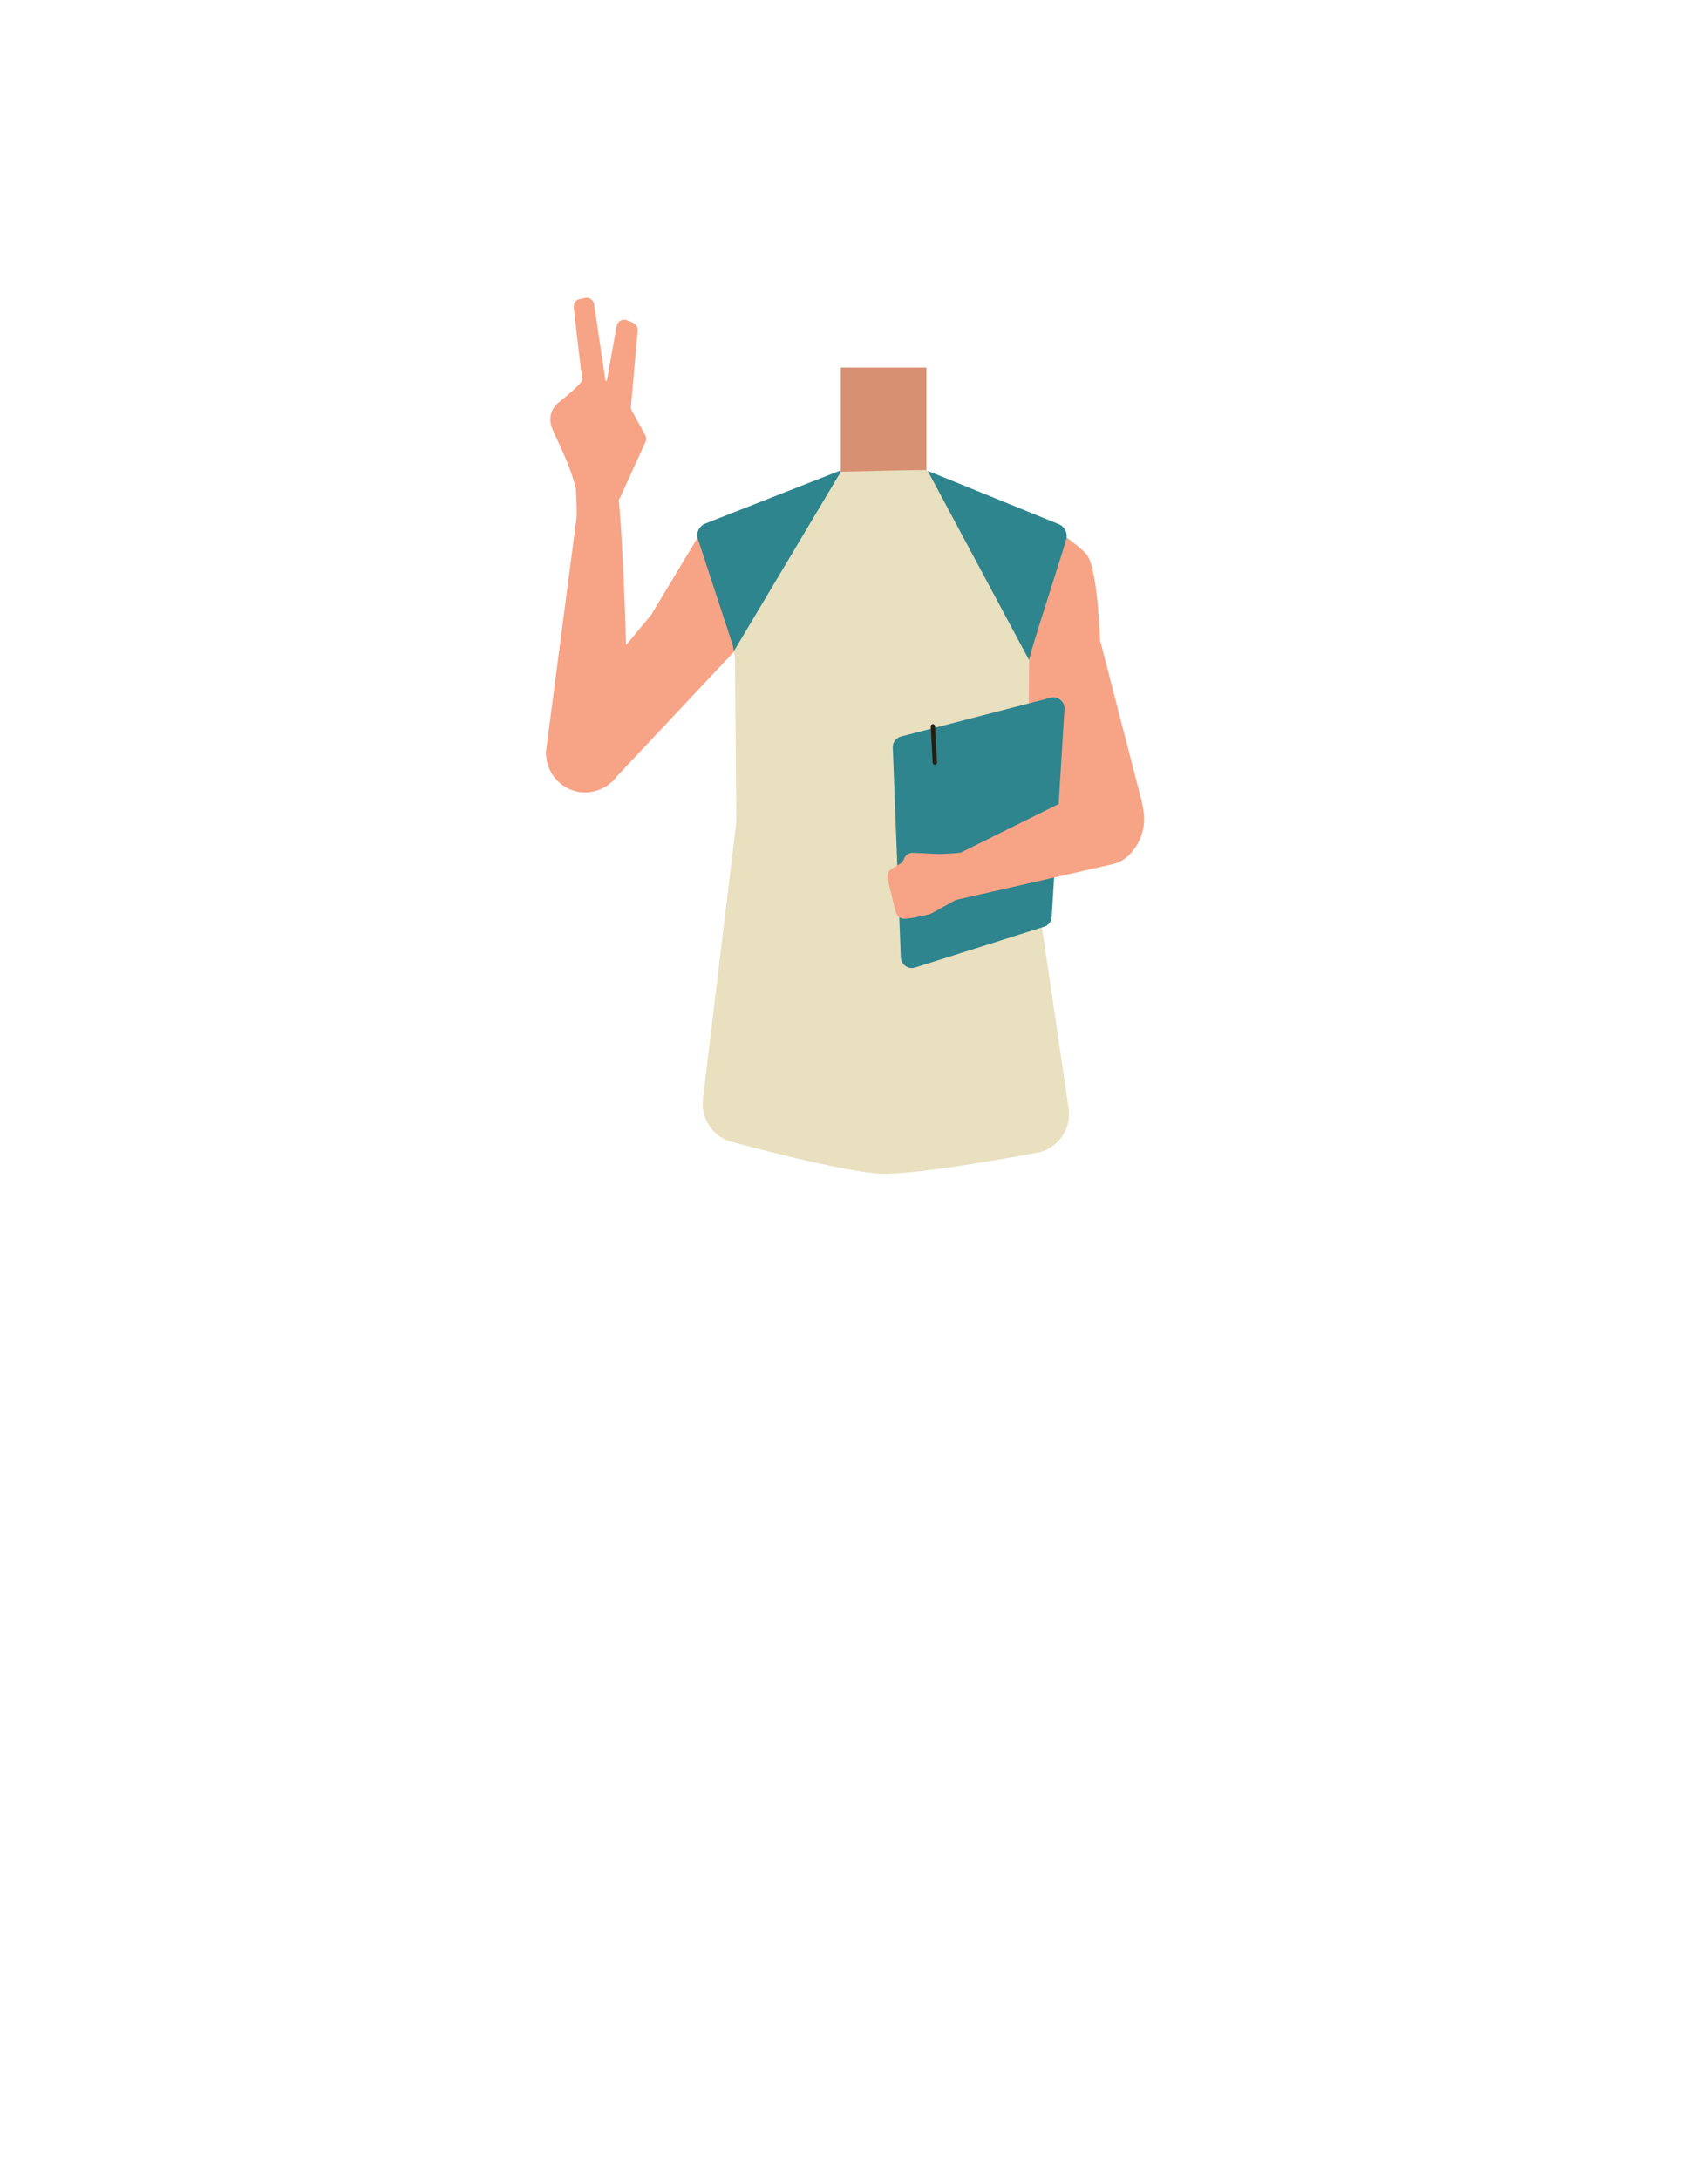 <?xml version="1.0" encoding="utf-8"?>
<!-- Generator: Adobe Illustrator 26.0.2, SVG Export Plug-In . SVG Version: 6.00 Build 0)  -->
<svg version="1.1" id="Layer_1" xmlns="http://www.w3.org/2000/svg" xmlns:xlink="http://www.w3.org/1999/xlink" x="0px" y="0px"
	 viewBox="0 0 788 1005.1" style="enable-background:new 0 0 788 1005.1;" xml:space="preserve">
<style type="text/css">
	.st0{fill:#375D63;}
	.st1{fill:#F7A386;}
	.st2{fill:#D79072;}
	.st3{fill:#E8E0BF;}
	.st4{fill:#2E858E;}
	.st5{fill:none;stroke:#261F11;stroke-width:2;stroke-linecap:round;stroke-miterlimit:10;}
</style>
<g id="Calque_1">
	<path class="st0" d="M481.8,486.8c-23.3,2.5-44.5,10-69.8,18.3c0,0-11.5,0.5-10.8-0.1l-70.8-16.6l5.9-58.4
		c1.1-10.7,10.1-18.8,20.8-18.8H457c11,0,20.1,8.5,20.8,19.4L481.8,486.8z"/>
</g>
<path class="st1" d="M502,256.7c4.6,8.5,5.5,38.4,5.5,38.4l19.3,74.6c2.5,9.6-3,19.4-12.4,22.5l0,0c-9.7,3.1-20.1-2.1-23.4-11.8
	l-27.4-88.5l27.1-45C490.7,246.9,500.2,253.4,502,256.7z"/>
<polygon class="st1" points="286.4,243.8 284.2,224.5 265.5,218.3 266.7,254.6 "/>
<polygon class="st2" points="427.4,169.5 387.9,169.5 387.9,218.9 401.4,267.9 417,267.9 427.4,218.9 "/>
<path class="st1" d="M259.2,360.9L259.2,360.9c7.5,6.2,18.6,5.2,24.9-2.3c0.1-0.1,0.2-0.2,0.2-0.3l54.7-58.2l-17.1-52.3l-21.4,35.6
	l-43.6,52.6C250.7,343.6,251.7,354.7,259.2,360.9z"/>
<path class="st1" d="M251.8,347.2l14.4-110.1l0.9-14.3l17.2,1.7c2.6-0.1,6.2,108.1,4.9,110.9c-1.2,2.5-1.5,15.1-1.5,15.1l-0.5,1.7
	c-2.3,8.4-10.3,13.9-18.9,13.1l0,0c-8.7-0.8-15.6-7.8-16.3-16.5L251.8,347.2z"/>
<path class="st3" d="M474.8,304.4c0,2.7-0.5,63.2-0.6,76.2c0,1.6,0.1,3.2,0.3,4.8L493,511c1.5,10-5.4,19.2-15.4,20.7
	c-0.1,0-0.2,0-0.2,0c0,0-53.1,10.1-71,9.5c-17.3-0.7-67.8-14.4-67.8-14.4c-9.2-2-15.4-10.6-14.3-20l15.2-126.2
	c0.2-1.3,0.2-2.7,0.2-4l-0.6-71.5c0-1.6-0.2-3.2-0.4-4.8"/>
<path class="st3" d="M473,247.9l2.5,42.7l-0.7,14.6l-52.5,11.7l-83.5-15.3l-0.5-7.6l18.7-52.6l31.1-23.9c0,0,34.2-0.8,38.8-0.8
	c0.3,0,0.6,0.1,0.9,0.3L473,247.9z"/>
<path class="st4" d="M338.6,300.2c-0.3-1.6-0.6-3.2-1.2-4.7l-15.4-46.9c-1-2.9,0.5-6,3.4-7.2l61.9-24.3c0.3-0.1,0.6,0,0.7,0.3"/>
<path class="st1" d="M271.2,235.4c-2.3,0.7-4.5-0.9-4.6-3.3c-0.3-11.8-9.3-28.2-12-34.9c-1.6-4.1-0.4-8.8,3.1-11.6
	c5-4,11.3-9.3,11-10.8c-0.5-2-3.1-24.7-4-33.1c-0.2-1.8,1-3.4,2.7-3.8l2.4-0.5c2-0.5,4,0.9,4.3,2.9l5.2,35.1c0.1,0.4,0.6,0.4,0.7,0
	l4.5-25.1c0.4-2.2,2.7-3.5,4.8-2.6l2.7,1.1c1.4,0.6,2.3,2,2.2,3.6l-3.1,35c-0.1,0.7,0.1,1.4,0.4,2l6.2,11.2c0.5,1,0.6,2.2,0.1,3.2
	l-11.7,25.6c-0.4,0.9-1.2,1.6-2.1,1.9L271.2,235.4z"/>
<path class="st4" d="M484.8,321.7l-69.1,17.9c-2.3,0.6-3.9,2.7-3.8,5.1l3.7,96.7c0.1,3.4,3.4,5.7,6.6,4.7l59.5-18.8
	c2-0.6,3.4-2.4,3.5-4.5l5.9-95.8C491.3,323.5,488.1,320.9,484.8,321.7z"/>
<path class="st1" d="M413.2,420.4l-3.7-15.2c-0.4-1.9,0.4-3.8,2-4.7l3.6-2.1c0.8-0.5,1.4-1.1,1.8-2l0.3-0.7c0.7-1.6,2.4-2.6,4.1-2.5
	l11.8,0.6c0.7,0,9.6-0.4,10.2-0.7l58.9-29.2l9.5-4.2c0.3-0.1,0.5-0.2,0.8-0.3c3.6-0.8,3.1,0,1.6,1.9c-3,3.7,1.3,8.8,5.4,6.5l0.7-0.4
	c2.2-1.2,5-0.3,6,2c5.3,12.6-3,26.6-12.2,28.9l-72.3,16.5c-0.4,0.1-0.8,0.2-1.2,0.4l-10.8,6c-0.4,0.2-0.7,0.3-1.1,0.4l-6.2,1.4
	c-0.1,0-0.3,0.1-0.4,0.1l-4.1,0.5C415.8,424,413.7,422.6,413.2,420.4z"/>
<line class="st5" x1="430.4" y1="334.9" x2="431.3" y2="351.6"/>
<path class="st4" d="M428,217.1l60.5,24.6c2.7,1.1,4.2,4.1,3.4,7c-4.2,14.3-17.1,53.2-17.1,55.7"/>
</svg>

